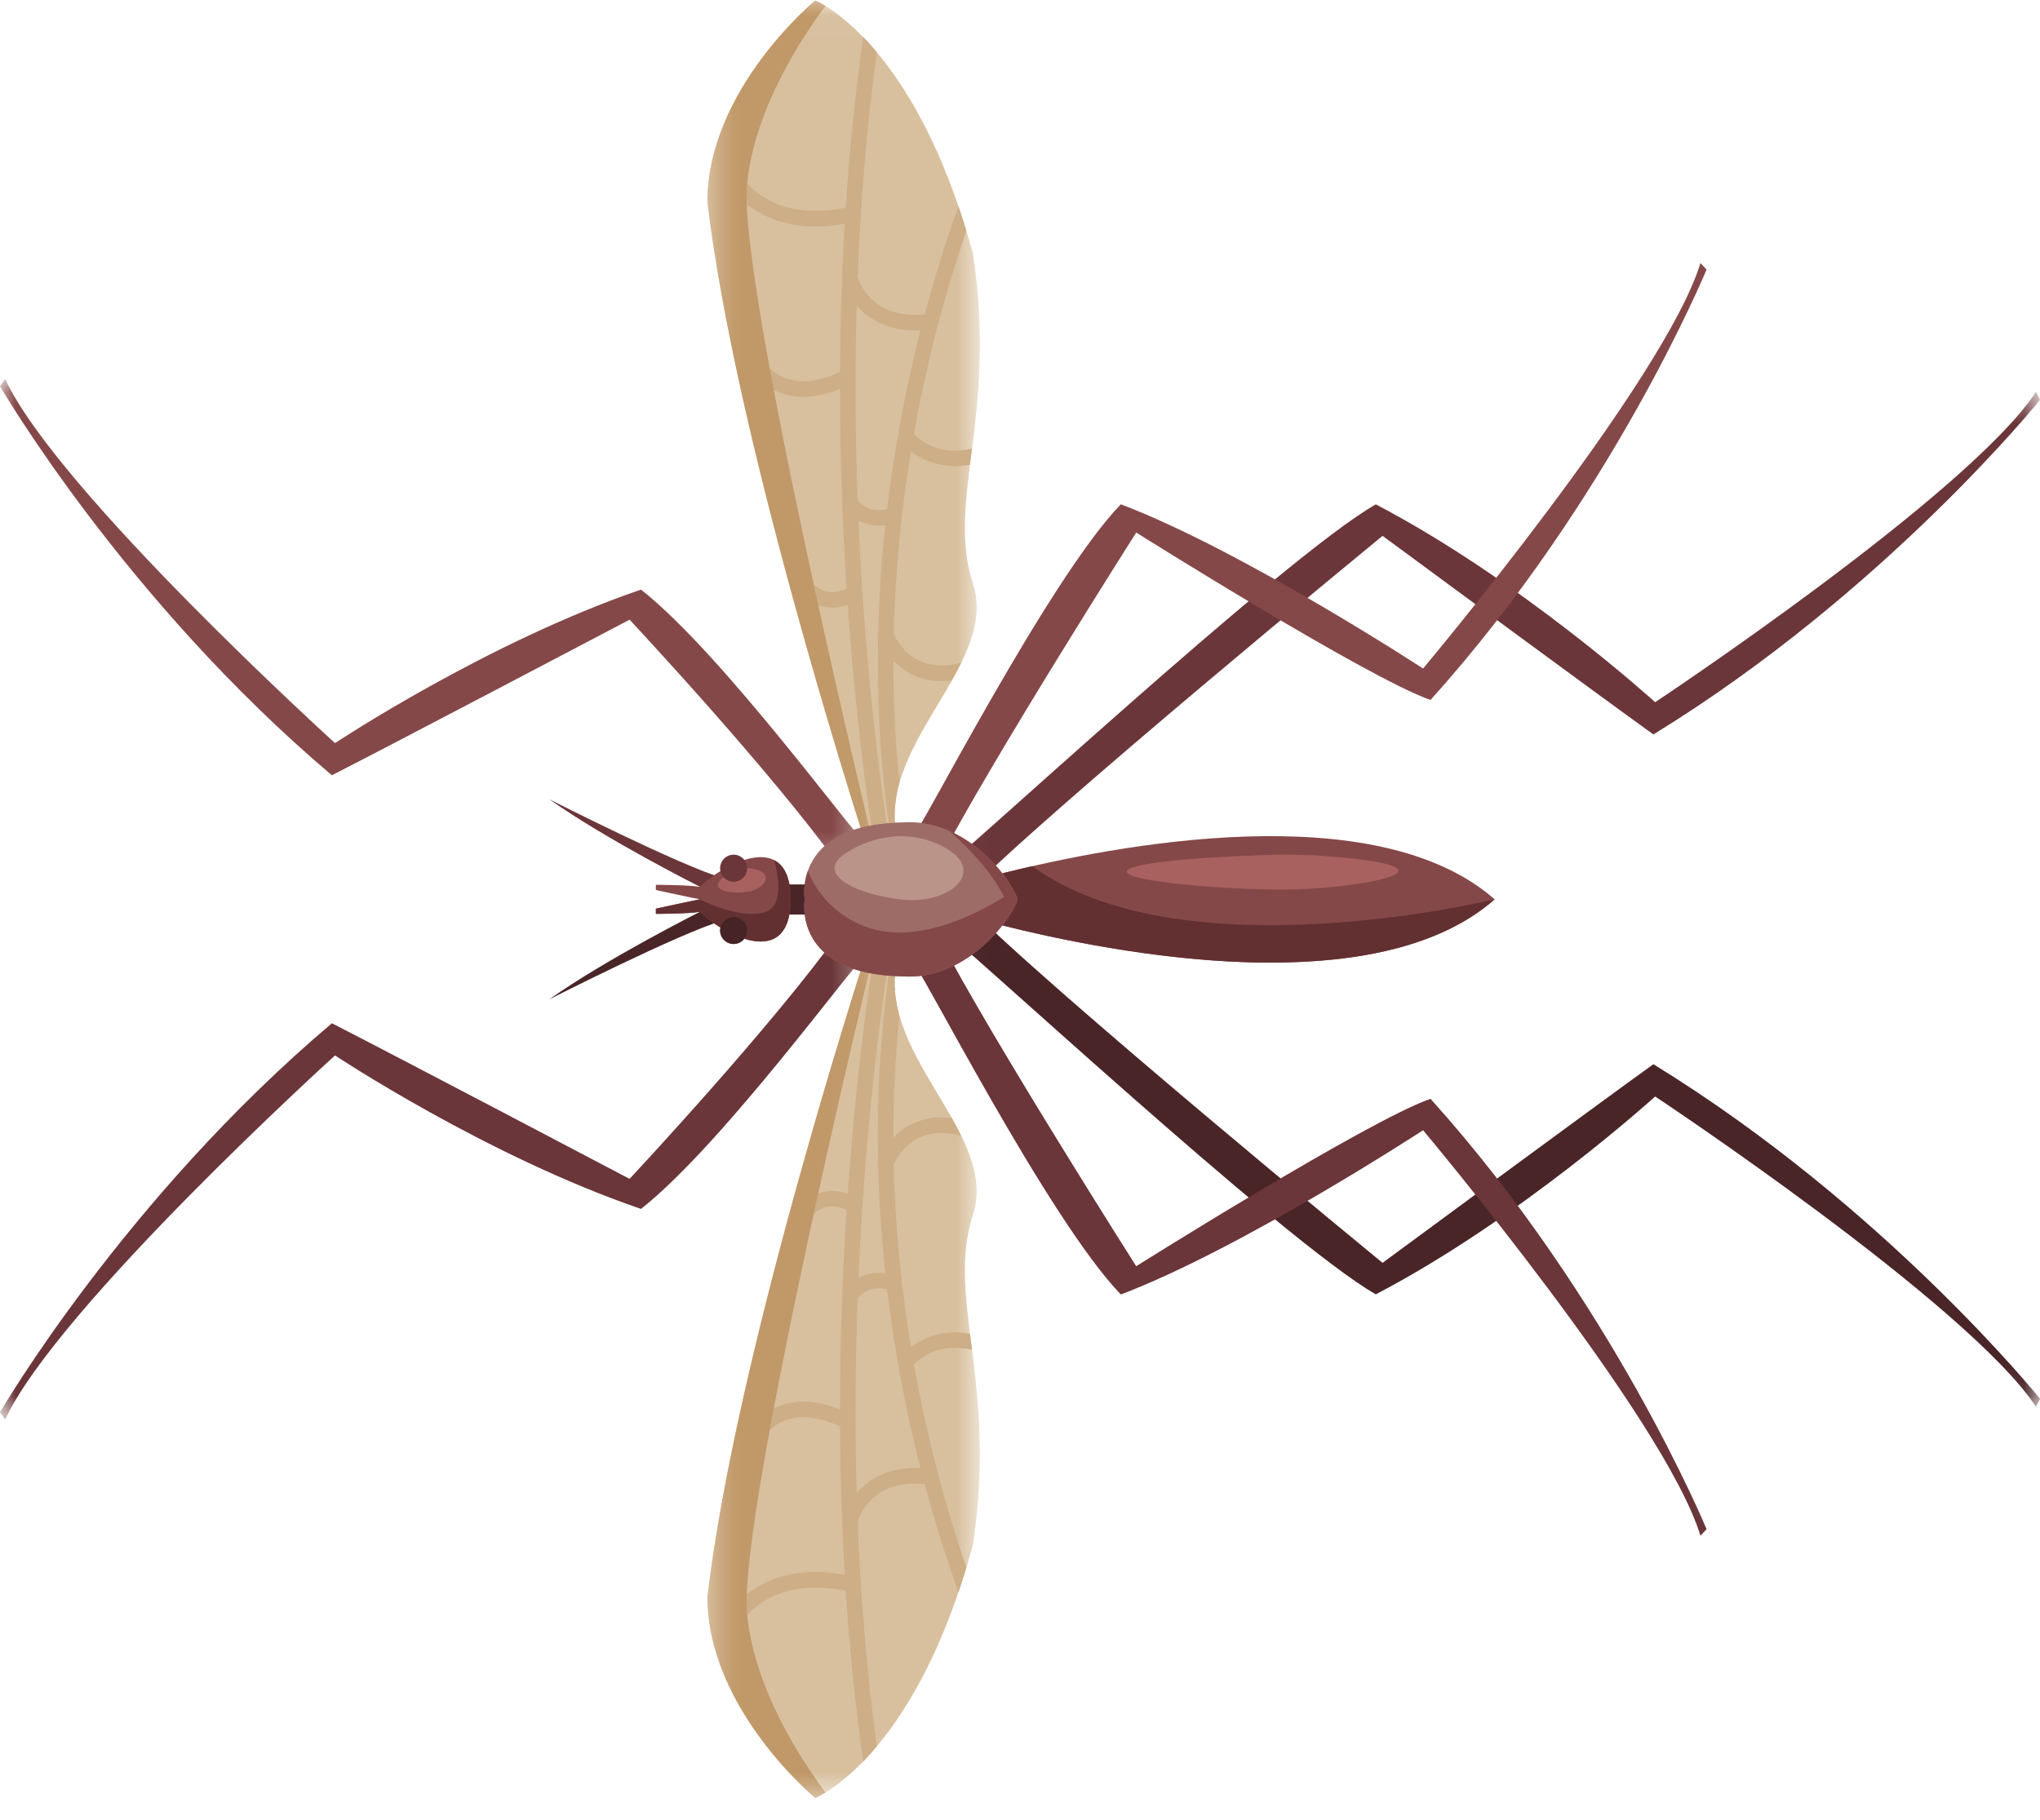 <svg width="65" height="58" viewBox="0 0 65 58" fill="none" xmlns="http://www.w3.org/2000/svg">
<path d="M31.836 29.469V27.86C35.574 26.916 43.839 25.34 47.625 28.664C43.839 31.988 35.574 30.413 31.836 29.469Z" fill="#854848"/>
<path d="M47.621 28.664C47.621 28.664 37.659 31.094 32.893 27.606C32.577 27.677 32.279 27.749 32.004 27.817C31.981 27.823 31.959 27.828 31.938 27.834C32.178 28.141 32.345 28.434 32.423 28.654V28.654C32.424 28.657 32.425 28.659 32.426 28.66C32.426 28.661 32.426 28.661 32.426 28.661C32.426 28.662 32.427 28.663 32.427 28.664C32.35 28.885 32.181 29.183 31.938 29.495C32.818 29.715 33.935 29.966 35.177 30.18C36.812 30.462 38.665 30.68 40.483 30.68C43.225 30.679 45.891 30.184 47.621 28.664Z" fill="#633032"/>
<path d="M24.57 28.188H26.157V29.148H24.57V28.188Z" fill="#4A2527"/>
<path d="M17.5 31.852C17.5 31.852 21.714 29.708 23.052 29.334C22.969 29.074 22.308 29.058 22.308 29.058C22.308 29.058 19.317 30.562 17.5 31.852Z" fill="#4A2527"/>
<mask id="mask0_1131_23424" style="mask-type:luminance" maskUnits="userSpaceOnUse" x="30" y="12" width="35" height="17">
<path d="M30.031 28.656H64.999V12.406H30.031V28.656Z" fill="white"/>
</mask>
<g mask="url(#mask0_1131_23424)">
<path d="M30.039 27.67C30.251 27.669 40.91 17.736 43.837 16.075C48.451 18.483 52.738 22.38 52.738 22.38C52.738 22.38 62.703 15.771 64.873 12.491C65.002 12.744 65.002 12.744 65.002 12.744C65.002 12.744 60.057 18.88 52.682 23.408C50.964 22.177 44.052 17.078 44.052 17.078C44.052 17.078 33.255 25.938 30.696 28.586C30.006 28.183 30.039 27.67 30.039 27.67Z" fill="#6B3639"/>
</g>
<mask id="mask1_1131_23424" style="mask-type:luminance" maskUnits="userSpaceOnUse" x="30" y="28" width="35" height="17">
<path d="M30.031 44.906H64.999V28.656H30.031V44.906Z" fill="white"/>
</mask>
<g mask="url(#mask1_1131_23424)">
<path d="M30.039 29.657C30.251 29.658 40.909 39.59 43.837 41.252C48.451 38.843 52.738 34.947 52.738 34.947C52.738 34.947 62.703 41.556 64.873 44.836C65.002 44.582 65.002 44.582 65.002 44.582C65.002 44.582 60.057 38.447 52.682 33.918C50.964 35.15 44.052 40.249 44.052 40.249C44.052 40.249 33.255 31.389 30.697 28.741C30.006 29.144 30.039 29.657 30.039 29.657Z" fill="#4A2527"/>
</g>
<mask id="mask2_1131_23424" style="mask-type:luminance" maskUnits="userSpaceOnUse" x="22" y="0" width="10" height="29">
<path d="M22.523 28.375H31.266V0.017H22.523V28.375Z" fill="white"/>
</mask>
<g mask="url(#mask2_1131_23424)">
<path d="M27.694 27.24C27.694 27.24 23.465 14.301 22.539 6.433C22.539 2.862 25.976 0.019 25.976 0.019C25.976 0.019 29.148 1.276 31 8.086C31.39 10.63 31.187 12.579 30.983 14.218C30.773 15.902 30.564 17.259 31 18.599C31.43 19.922 30.621 21.216 29.813 22.567C29.006 23.917 28.198 25.323 28.625 26.872C29.141 28.744 28.694 28.488 28.26 27.993C27.975 27.669 27.694 27.24 27.694 27.24Z" fill="#D8C09F"/>
</g>
<path d="M30.972 14.302C30.95 14.479 30.928 14.652 30.907 14.821C30.928 14.651 30.95 14.479 30.972 14.302ZM28.661 24.948C28.661 24.948 28.661 24.947 28.661 24.947C28.564 25.291 28.508 25.64 28.508 25.997C28.508 26.071 28.51 26.145 28.515 26.219C28.51 26.145 28.508 26.072 28.508 25.999C28.508 25.642 28.565 25.292 28.661 24.948Z" fill="#A5A7A6"/>
<path d="M30.971 14.295C29.928 14.55 29.317 14.035 29.122 13.828C29.315 12.745 29.533 11.751 29.754 10.869C30.089 9.532 30.451 8.349 30.791 7.356C30.709 7.085 30.626 6.824 30.54 6.573C30.198 7.524 29.82 8.687 29.462 10.021C27.762 10.192 27.36 8.928 27.343 8.873C27.339 8.859 27.333 8.846 27.327 8.833C27.418 6.51 27.608 4.093 27.94 1.661C27.79 1.483 27.645 1.322 27.506 1.178C27.245 3.008 27.064 4.832 26.947 6.617C25.135 6.986 24.192 6.272 23.806 5.843C23.806 5.849 23.805 5.855 23.805 5.862C23.794 5.97 23.789 6.096 23.789 6.237C23.789 6.322 23.791 6.413 23.795 6.509C24.364 6.963 25.354 7.413 26.915 7.129C26.819 8.749 26.773 10.333 26.765 11.857C25.543 12.424 24.854 12.054 24.525 11.734C24.567 11.962 24.61 12.193 24.654 12.427C25.122 12.671 25.81 12.785 26.764 12.398C26.766 14.691 26.851 16.837 26.975 18.745C26.53 18.979 26.2 18.846 25.934 18.653C25.98 18.864 26.026 19.075 26.072 19.283C26.382 19.394 26.695 19.391 27.01 19.273C27.237 22.507 27.566 25.004 27.758 26.297C27.91 26.269 28.074 26.246 28.249 26.23C28.009 24.618 27.551 21.093 27.353 16.59C27.578 16.709 27.867 16.783 28.208 16.735C28.06 18.113 27.97 19.585 27.97 21.124C27.97 22.759 28.072 24.469 28.314 26.224C28.379 26.219 28.446 26.215 28.514 26.211C28.509 26.137 28.507 26.063 28.507 25.99C28.507 25.633 28.563 25.284 28.66 24.94C28.525 23.632 28.466 22.355 28.466 21.12C28.466 21.1 28.466 21.08 28.466 21.06C28.648 21.25 28.889 21.437 29.204 21.562C29.546 21.697 29.921 21.738 30.325 21.687C30.431 21.498 30.532 21.31 30.625 21.123C30.161 21.248 29.748 21.242 29.392 21.102C28.777 20.862 28.513 20.288 28.476 20.2C28.525 18.096 28.739 16.137 29.026 14.39C29.392 14.661 30.026 14.969 30.906 14.813C30.927 14.644 30.95 14.471 30.971 14.295ZM27.259 12.327C27.259 11.482 27.271 10.616 27.296 9.735C27.656 10.15 28.286 10.581 29.33 10.528C29.312 10.597 29.294 10.665 29.277 10.734C28.893 12.267 28.516 14.128 28.266 16.219C27.711 16.367 27.4 16.035 27.327 15.945C27.284 14.792 27.259 13.582 27.259 12.327Z" fill="#CDAE86"/>
<mask id="mask3_1131_23424" style="mask-type:luminance" maskUnits="userSpaceOnUse" x="22" y="0" width="6" height="28">
<path d="M22.523 27.125H27.94V0.003H22.523V27.125Z" fill="white"/>
</mask>
<g mask="url(#mask3_1131_23424)">
<path d="M27.645 27.078C27.169 25.605 23.405 13.792 22.539 6.424C22.539 2.854 25.976 0.011 25.976 0.011C25.976 0.011 26.097 0.059 26.304 0.186C25.565 1.173 24.038 3.47 23.805 5.862C23.497 9.036 27.86 27.054 27.86 27.054C27.86 27.054 27.778 27.065 27.645 27.078Z" fill="#C19969"/>
</g>
<mask id="mask4_1131_23424" style="mask-type:luminance" maskUnits="userSpaceOnUse" x="22" y="28" width="10" height="30">
<path d="M22.523 57.312H31.266V28.938H22.523V57.312Z" fill="white"/>
</mask>
<g mask="url(#mask4_1131_23424)">
<path d="M27.695 30.084C27.695 30.084 23.465 43.023 22.539 50.891C22.539 54.461 25.976 57.305 25.976 57.305C25.976 57.305 29.148 56.048 30.999 49.238C31.39 46.694 31.186 44.745 30.983 43.106C30.773 41.422 30.564 40.065 30.999 38.724C31.429 37.402 30.621 36.108 29.813 34.757C29.006 33.407 28.199 32.001 28.625 30.452C29.141 28.58 28.694 28.835 28.259 29.33C27.974 29.655 27.695 30.084 27.695 30.084Z" fill="#D8C09F"/>
</g>
<path d="M28.661 32.377C28.565 32.033 28.508 31.684 28.508 31.327C28.508 31.254 28.51 31.181 28.516 31.107C28.51 31.181 28.508 31.255 28.508 31.328C28.508 31.685 28.565 32.035 28.661 32.378C28.661 32.378 28.661 32.377 28.661 32.377Z" fill="#A5A7A6"/>
<path d="M30.971 43.024C30.949 42.848 30.927 42.675 30.906 42.506C30.025 42.351 29.392 42.658 29.026 42.928C28.739 41.183 28.525 39.222 28.475 37.119C28.512 37.032 28.776 36.456 29.392 36.217C29.748 36.078 30.161 36.072 30.624 36.197C30.532 36.009 30.431 35.821 30.325 35.632C29.921 35.582 29.546 35.622 29.204 35.758C28.889 35.882 28.647 36.069 28.466 36.259C28.466 36.239 28.466 36.219 28.466 36.199C28.466 34.965 28.525 33.687 28.66 32.38C28.563 32.036 28.506 31.686 28.506 31.329C28.506 31.256 28.509 31.182 28.513 31.108C28.446 31.105 28.379 31.1 28.314 31.095C28.071 32.85 27.969 34.56 27.969 36.195C27.969 37.734 28.06 39.206 28.208 40.584C27.866 40.536 27.578 40.61 27.353 40.73C27.551 36.227 28.009 32.701 28.248 31.089C28.073 31.073 27.91 31.051 27.757 31.022C27.565 32.315 27.236 34.812 27.01 38.047C26.695 37.928 26.382 37.925 26.072 38.036C26.026 38.245 25.98 38.455 25.933 38.666C26.201 38.473 26.53 38.34 26.975 38.574C26.851 40.483 26.765 42.628 26.763 44.921C25.81 44.534 25.122 44.648 24.654 44.892C24.61 45.126 24.567 45.357 24.525 45.585C24.854 45.265 25.543 44.895 26.765 45.462C26.773 46.986 26.818 48.57 26.915 50.191C25.354 49.906 24.364 50.356 23.794 50.81C23.791 50.906 23.789 50.997 23.789 51.083C23.789 51.224 23.794 51.349 23.804 51.457C23.805 51.464 23.806 51.47 23.806 51.477C24.192 51.047 25.135 50.333 26.947 50.702C27.064 52.487 27.245 54.311 27.506 56.141C27.645 55.997 27.79 55.836 27.939 55.658C27.608 53.226 27.418 50.809 27.326 48.486C27.333 48.473 27.339 48.46 27.343 48.446C27.36 48.391 27.762 47.127 29.462 47.298C29.82 48.632 30.198 49.794 30.54 50.746C30.625 50.495 30.709 50.234 30.791 49.964C30.451 48.97 30.088 47.787 29.754 46.45C29.533 45.568 29.314 44.574 29.122 43.491C29.317 43.285 29.928 42.769 30.971 43.024ZM27.258 44.992C27.258 43.738 27.284 42.526 27.327 41.375C27.4 41.284 27.711 40.952 28.266 41.1C28.516 43.191 28.892 45.052 29.277 46.585C29.294 46.654 29.311 46.723 29.329 46.791C28.286 46.738 27.656 47.169 27.296 47.584C27.27 46.703 27.258 45.838 27.258 44.992Z" fill="#CDAE86"/>
<mask id="mask5_1131_23424" style="mask-type:luminance" maskUnits="userSpaceOnUse" x="22" y="30" width="6" height="28">
<path d="M22.523 57.312H27.94V30.173H22.523V57.312Z" fill="white"/>
</mask>
<g mask="url(#mask5_1131_23424)">
<path d="M27.645 30.237C27.169 31.71 23.405 43.523 22.539 50.891C22.539 54.461 25.976 57.305 25.976 57.305C25.976 57.305 26.097 57.257 26.304 57.13C25.565 56.143 24.037 53.845 23.805 51.453C23.497 48.279 27.86 30.262 27.86 30.262C27.86 30.262 27.778 30.25 27.645 30.237Z" fill="#C19969"/>
</g>
<path d="M17.5 25.472C17.5 25.472 21.714 27.615 23.052 27.99C22.969 28.249 22.308 28.266 22.308 28.266C22.308 28.266 19.317 26.762 17.5 25.472Z" fill="#6B3639"/>
<mask id="mask6_1131_23424" style="mask-type:luminance" maskUnits="userSpaceOnUse" x="0" y="12" width="28" height="16">
<path d="M0 27.703H27.657V12.023H0V27.703Z" fill="white"/>
</mask>
<g mask="url(#mask6_1131_23424)">
<path d="M27.573 26.857C27.363 26.824 23.067 20.873 20.424 18.791C15.499 20.477 10.675 23.684 10.675 23.684C10.675 23.684 1.818 15.65 0.165 12.08C2.26568e-08 12.311 0 12.311 0 12.311C0 12.311 3.966 19.121 10.575 24.709C12.459 23.75 20.06 19.75 20.06 19.75C20.06 19.75 24.654 24.661 26.785 27.664C27.528 27.37 27.573 26.857 27.573 26.857Z" fill="#854848"/>
</g>
<path d="M29.031 26.745C29.234 26.684 33.376 18.495 35.712 16.072C39.586 17.543 45.343 21.307 45.343 21.307C45.343 21.307 53.028 12.146 54.181 8.384C54.376 8.591 54.376 8.591 54.376 8.591C54.376 8.591 51.371 15.877 45.58 22.309C43.584 21.615 36.203 16.973 36.203 16.973C36.203 16.973 31.625 24.173 29.921 27.438C29.145 27.247 29.031 26.745 29.031 26.745Z" fill="#854848"/>
<path d="M22.303 29.06C21.923 29.126 20.898 29.126 20.898 29.126V28.96C20.898 28.96 22.187 28.68 22.303 28.663C22.187 28.646 20.898 28.366 20.898 28.366V28.201C20.898 28.201 21.923 28.2 22.303 28.266C22.93 27.622 25.178 26.316 25.195 28.663C25.178 31.011 22.93 29.704 22.303 29.06Z" fill="#854848"/>
<path d="M22.945 29.655C22.945 29.893 23.138 30.086 23.376 30.086C23.613 30.086 23.806 29.893 23.806 29.655C23.806 29.417 23.613 29.224 23.376 29.224C23.138 29.224 22.945 29.417 22.945 29.655Z" fill="#6B3639"/>
<mask id="mask7_1131_23424" style="mask-type:luminance" maskUnits="userSpaceOnUse" x="0" y="29" width="28" height="17">
<path d="M0 45.281H27.657V29.601H0V45.281Z" fill="white"/>
</mask>
<g mask="url(#mask7_1131_23424)">
<path d="M27.573 30.464C27.363 30.497 23.067 36.448 20.424 38.53C15.499 36.844 10.675 33.638 10.675 33.638C10.675 33.638 1.818 41.671 0.165 45.242C2.26568e-08 45.01 0 45.01 0 45.01C0 45.01 3.966 38.2 10.575 32.613C12.459 33.572 20.06 37.572 20.06 37.572C20.06 37.572 24.654 32.66 26.785 29.657C27.528 29.952 27.573 30.464 27.573 30.464Z" fill="#6B3639"/>
</g>
<path d="M29.031 30.584C29.234 30.645 33.376 38.835 35.713 41.257C39.586 39.786 45.343 36.022 45.343 36.022C45.343 36.022 53.028 45.184 54.181 48.945C54.376 48.738 54.376 48.738 54.376 48.738C54.376 48.738 51.371 41.453 45.58 35.02C43.584 35.714 36.203 40.356 36.203 40.356C36.203 40.356 31.626 33.157 29.921 29.892C29.145 30.083 29.031 30.584 29.031 30.584Z" fill="#6B3639"/>
<path d="M28.789 31.119C25.219 31.07 25.64 28.664 25.64 28.664C25.64 28.664 25.219 26.259 28.789 26.21C30.697 26.086 32.148 27.871 32.426 28.664C32.148 29.458 30.697 31.243 28.789 31.119Z" fill="#9E6C67"/>
<path d="M32.426 28.664C32.426 28.663 32.426 28.662 32.425 28.661C32.425 28.661 32.425 28.66 32.425 28.66C32.424 28.658 32.423 28.656 32.423 28.654C32.215 28.078 31.405 26.997 30.256 26.486C31.642 27.72 31.986 28.585 31.986 28.585C31.986 28.585 29.507 30.276 27.568 29.532C26.501 29.122 25.988 28.358 25.742 27.753C25.647 28.02 25.625 28.266 25.625 28.434C25.625 28.573 25.64 28.659 25.641 28.663V28.664C25.641 28.664 25.625 28.752 25.625 28.894C25.625 29.497 25.901 31.079 28.788 31.119C28.852 31.123 28.915 31.125 28.977 31.125C29.105 31.125 29.231 31.116 29.355 31.101C29.725 31.053 30.073 30.937 30.393 30.779C30.594 30.679 30.784 30.562 30.962 30.435C31.253 30.225 31.511 29.986 31.726 29.746C32.084 29.346 32.328 28.944 32.426 28.664Z" fill="#854848"/>
<path d="M30.7 27.755C30.7 27.492 30.498 27.211 30.016 26.966C28.503 26.197 27.124 27.086 27.124 27.086C26.753 27.282 26.594 27.482 26.594 27.67C26.594 28.129 27.545 28.524 28.682 28.664C29.774 28.8 30.7 28.319 30.7 27.755Z" fill="#BA9488"/>
<path d="M24.4 27.987C24.4 27.875 24.306 27.77 24.083 27.709C23.468 27.542 23.028 27.975 23.028 27.975C22.921 28.064 22.875 28.14 22.875 28.204C22.875 28.392 23.271 28.474 23.723 28.436C24.108 28.405 24.4 28.185 24.4 27.987Z" fill="#A9615F"/>
<path d="M25.198 28.657V28.657C25.198 28.657 25.198 28.657 25.198 28.657ZM25.198 28.654C25.198 28.653 25.198 28.653 25.198 28.653C25.198 28.653 25.198 28.653 25.198 28.654ZM25.198 28.673C25.198 28.673 25.198 28.674 25.198 28.674C25.198 28.674 25.198 28.673 25.198 28.673ZM25.197 28.68C25.197 28.68 25.197 28.681 25.197 28.682C25.197 28.681 25.197 28.68 25.197 28.68ZM25.197 28.692C25.197 28.693 25.197 28.693 25.197 28.694C25.197 28.693 25.197 28.693 25.197 28.692ZM25.197 28.704C25.197 28.704 25.197 28.704 25.197 28.705C25.197 28.704 25.197 28.704 25.197 28.704ZM25.196 28.723C25.196 28.724 25.196 28.724 25.196 28.725C25.196 28.724 25.196 28.724 25.196 28.723ZM25.196 28.727C25.196 28.727 25.196 28.727 25.196 28.728C25.196 28.727 25.196 28.727 25.196 28.727ZM25.195 28.76C25.195 28.761 25.195 28.762 25.195 28.762C25.195 28.761 25.195 28.761 25.195 28.76ZM25.195 28.767C25.195 28.768 25.195 28.768 25.195 28.768C25.195 28.768 25.195 28.768 25.195 28.767ZM25.195 28.776C25.195 28.776 25.195 28.776 25.195 28.777C25.195 28.777 25.195 28.776 25.195 28.776ZM25.195 28.779C25.195 28.78 25.195 28.78 25.195 28.781C25.195 28.78 25.195 28.78 25.195 28.779ZM25.195 28.782C25.195 28.783 25.195 28.784 25.195 28.785C25.195 28.784 25.195 28.783 25.195 28.782ZM25.194 28.789C25.194 28.79 25.194 28.791 25.194 28.791C25.194 28.79 25.194 28.79 25.194 28.789ZM25.194 28.793C25.194 28.794 25.194 28.794 25.194 28.795C25.194 28.794 25.194 28.793 25.194 28.793ZM25.194 28.797C25.194 28.797 25.194 28.798 25.194 28.798C25.194 28.798 25.194 28.797 25.194 28.797ZM25.194 28.802C25.194 28.802 25.194 28.803 25.194 28.803C25.194 28.803 25.194 28.802 25.194 28.802ZM25.193 28.809C25.193 28.809 25.193 28.81 25.193 28.81C25.193 28.81 25.193 28.809 25.193 28.809ZM25.191 28.859L25.19 28.86C25.19 28.86 25.191 28.86 25.191 28.859ZM25.189 28.887C25.189 28.888 25.189 28.888 25.189 28.888C25.189 28.888 25.189 28.888 25.189 28.887ZM25.188 28.894V28.895C25.188 28.895 25.188 28.895 25.188 28.894Z" fill="#311A1B"/>
<path d="M25.195 28.664C25.195 28.663 25.195 28.661 25.195 28.66C25.195 28.659 25.195 28.659 25.195 28.659C25.195 28.658 25.195 28.657 25.195 28.656C25.195 28.656 25.195 28.656 25.195 28.655C25.195 28.654 25.195 28.653 25.195 28.651C25.187 27.946 24.976 27.575 24.669 27.417C24.732 27.651 24.801 27.976 24.801 28.278C24.801 28.631 24.708 28.952 24.401 29.06C23.611 29.342 22.303 28.664 22.303 28.664C22.187 28.68 20.898 28.961 20.898 28.961V29.126C20.898 29.126 21.923 29.127 22.303 29.06C22.303 29.061 22.304 29.062 22.305 29.062C22.305 29.062 22.305 29.062 22.305 29.062C22.305 29.063 22.306 29.064 22.306 29.064C22.452 29.212 22.682 29.395 22.951 29.56C22.995 29.369 23.166 29.228 23.37 29.228C23.608 29.228 23.8 29.421 23.8 29.659C23.8 29.756 23.768 29.846 23.714 29.918C24.41 30.137 25.094 30.014 25.184 28.9C25.184 28.9 25.184 28.9 25.184 28.9C25.184 28.899 25.185 28.898 25.185 28.897V28.897C25.185 28.895 25.185 28.895 25.185 28.894C25.185 28.893 25.185 28.893 25.185 28.893C25.185 28.892 25.186 28.891 25.186 28.89C25.186 28.89 25.186 28.89 25.186 28.89C25.186 28.889 25.186 28.887 25.186 28.886C25.186 28.883 25.186 28.879 25.186 28.876C25.186 28.875 25.186 28.874 25.187 28.872C25.187 28.872 25.187 28.872 25.187 28.872C25.187 28.871 25.187 28.87 25.187 28.869C25.187 28.869 25.187 28.869 25.187 28.868C25.187 28.867 25.187 28.866 25.187 28.865C25.187 28.865 25.187 28.865 25.187 28.865C25.187 28.864 25.187 28.863 25.187 28.862L25.188 28.861C25.188 28.861 25.188 28.86 25.188 28.859C25.188 28.858 25.188 28.858 25.188 28.858C25.188 28.855 25.188 28.854 25.188 28.851C25.188 28.851 25.188 28.85 25.188 28.85C25.188 28.849 25.188 28.848 25.188 28.848C25.188 28.847 25.188 28.847 25.188 28.846C25.188 28.846 25.188 28.845 25.189 28.845C25.189 28.844 25.189 28.843 25.189 28.843C25.189 28.842 25.189 28.841 25.189 28.841C25.189 28.841 25.189 28.84 25.189 28.84C25.189 28.839 25.189 28.838 25.189 28.838C25.189 28.837 25.189 28.837 25.189 28.837C25.189 28.835 25.189 28.834 25.189 28.834C25.189 28.834 25.189 28.833 25.189 28.833C25.189 28.832 25.19 28.831 25.19 28.83C25.19 28.829 25.19 28.829 25.19 28.829C25.19 28.828 25.19 28.827 25.19 28.826C25.19 28.826 25.19 28.825 25.19 28.825C25.19 28.824 25.19 28.823 25.19 28.822C25.19 28.822 25.19 28.822 25.19 28.821C25.19 28.82 25.19 28.82 25.19 28.819C25.19 28.819 25.19 28.818 25.19 28.817C25.19 28.817 25.19 28.816 25.19 28.816C25.19 28.815 25.19 28.815 25.19 28.814C25.19 28.814 25.19 28.813 25.19 28.812C25.19 28.812 25.19 28.811 25.191 28.811C25.191 28.81 25.191 28.809 25.191 28.809C25.191 28.808 25.191 28.808 25.191 28.807C25.191 28.806 25.191 28.806 25.191 28.806C25.191 28.805 25.191 28.804 25.191 28.804C25.191 28.803 25.191 28.801 25.191 28.8C25.191 28.8 25.191 28.799 25.191 28.799C25.191 28.798 25.191 28.797 25.191 28.797C25.191 28.796 25.191 28.796 25.191 28.796C25.191 28.794 25.191 28.794 25.191 28.794C25.191 28.793 25.191 28.792 25.191 28.792C25.191 28.791 25.191 28.791 25.191 28.79C25.191 28.789 25.191 28.789 25.192 28.788C25.192 28.788 25.192 28.787 25.192 28.787C25.192 28.786 25.192 28.785 25.192 28.785C25.192 28.784 25.192 28.784 25.192 28.783C25.192 28.783 25.192 28.782 25.192 28.782C25.192 28.78 25.192 28.78 25.192 28.779C25.192 28.778 25.192 28.778 25.192 28.778C25.192 28.777 25.192 28.776 25.192 28.774C25.192 28.774 25.192 28.774 25.192 28.774C25.192 28.773 25.192 28.772 25.192 28.771V28.77C25.192 28.768 25.192 28.768 25.193 28.767C25.193 28.767 25.193 28.766 25.193 28.766C25.193 28.765 25.193 28.765 25.193 28.764C25.193 28.763 25.193 28.763 25.193 28.762C25.193 28.762 25.193 28.761 25.193 28.761C25.193 28.76 25.193 28.759 25.193 28.759C25.193 28.758 25.193 28.757 25.193 28.757C25.193 28.757 25.193 28.756 25.193 28.755C25.193 28.754 25.193 28.754 25.193 28.754C25.193 28.753 25.193 28.752 25.193 28.752C25.193 28.752 25.193 28.751 25.193 28.75C25.193 28.749 25.193 28.748 25.193 28.747C25.193 28.746 25.193 28.745 25.193 28.744C25.193 28.744 25.193 28.743 25.193 28.743C25.193 28.742 25.193 28.742 25.193 28.741C25.193 28.74 25.193 28.74 25.193 28.739C25.193 28.738 25.193 28.738 25.193 28.738C25.193 28.737 25.193 28.736 25.193 28.736C25.193 28.735 25.193 28.735 25.193 28.734C25.193 28.733 25.193 28.733 25.193 28.733C25.193 28.731 25.193 28.731 25.193 28.73C25.193 28.73 25.193 28.729 25.193 28.729C25.193 28.728 25.193 28.728 25.193 28.727C25.193 28.726 25.193 28.726 25.193 28.725C25.193 28.724 25.194 28.724 25.194 28.723C25.194 28.722 25.194 28.722 25.194 28.721C25.194 28.721 25.194 28.719 25.194 28.718C25.194 28.718 25.194 28.717 25.194 28.717C25.194 28.717 25.194 28.715 25.194 28.714C25.194 28.714 25.194 28.714 25.194 28.713C25.194 28.712 25.194 28.712 25.194 28.711C25.194 28.71 25.194 28.71 25.194 28.709C25.194 28.708 25.194 28.708 25.194 28.707C25.194 28.707 25.194 28.707 25.194 28.706C25.194 28.705 25.194 28.704 25.194 28.704C25.194 28.703 25.194 28.703 25.194 28.702C25.194 28.701 25.194 28.701 25.194 28.7C25.194 28.7 25.194 28.699 25.194 28.698C25.194 28.698 25.194 28.697 25.194 28.696C25.194 28.695 25.194 28.695 25.194 28.695C25.194 28.692 25.194 28.69 25.194 28.687C25.194 28.687 25.194 28.686 25.194 28.686C25.194 28.686 25.194 28.685 25.194 28.684C25.194 28.683 25.194 28.683 25.194 28.682C25.194 28.682 25.194 28.681 25.194 28.68C25.194 28.68 25.194 28.679 25.194 28.679C25.194 28.678 25.194 28.677 25.195 28.677C25.195 28.676 25.195 28.675 25.195 28.675C25.195 28.674 25.195 28.674 25.195 28.673C25.195 28.672 25.195 28.672 25.195 28.671C25.195 28.67 25.195 28.67 25.195 28.669C25.195 28.668 25.195 28.668 25.195 28.668C25.195 28.666 25.195 28.665 25.195 28.664Z" fill="#633032"/>
<path d="M23.806 29.655C23.806 29.417 23.613 29.224 23.376 29.224C23.172 29.224 23.001 29.366 22.956 29.556C22.957 29.557 22.957 29.557 22.958 29.557C22.951 29.588 22.945 29.619 22.945 29.653C22.945 29.654 22.945 29.654 22.945 29.655C22.945 29.893 23.138 30.086 23.376 30.086C23.376 30.086 23.377 30.086 23.378 30.086C23.38 30.086 23.38 30.086 23.381 30.086C23.381 30.086 23.381 30.086 23.382 30.086C23.382 30.086 23.383 30.086 23.383 30.086C23.384 30.086 23.385 30.086 23.386 30.086C23.386 30.086 23.386 30.086 23.386 30.086C23.522 30.082 23.641 30.015 23.718 29.914C23.718 29.914 23.719 29.914 23.72 29.914C23.774 29.842 23.806 29.752 23.806 29.655Z" fill="#462425"/>
<path d="M44.558 27.75C44.558 27.575 43.845 27.394 41.864 27.258C41.121 27.237 40.773 27.239 40.773 27.239C40.773 27.239 36.781 27.328 36.007 27.68C35.933 27.713 35.898 27.747 35.898 27.779C35.898 28.091 39.006 28.363 41.003 28.351C42.403 28.343 44.558 28.055 44.558 27.75Z" fill="#A9615F"/>
<path d="M22.945 27.671C22.945 27.433 23.138 27.24 23.376 27.24C23.613 27.24 23.806 27.433 23.806 27.671C23.806 27.909 23.613 28.102 23.376 28.102C23.138 28.102 22.945 27.909 22.945 27.671Z" fill="#6B3639"/>
</svg>
